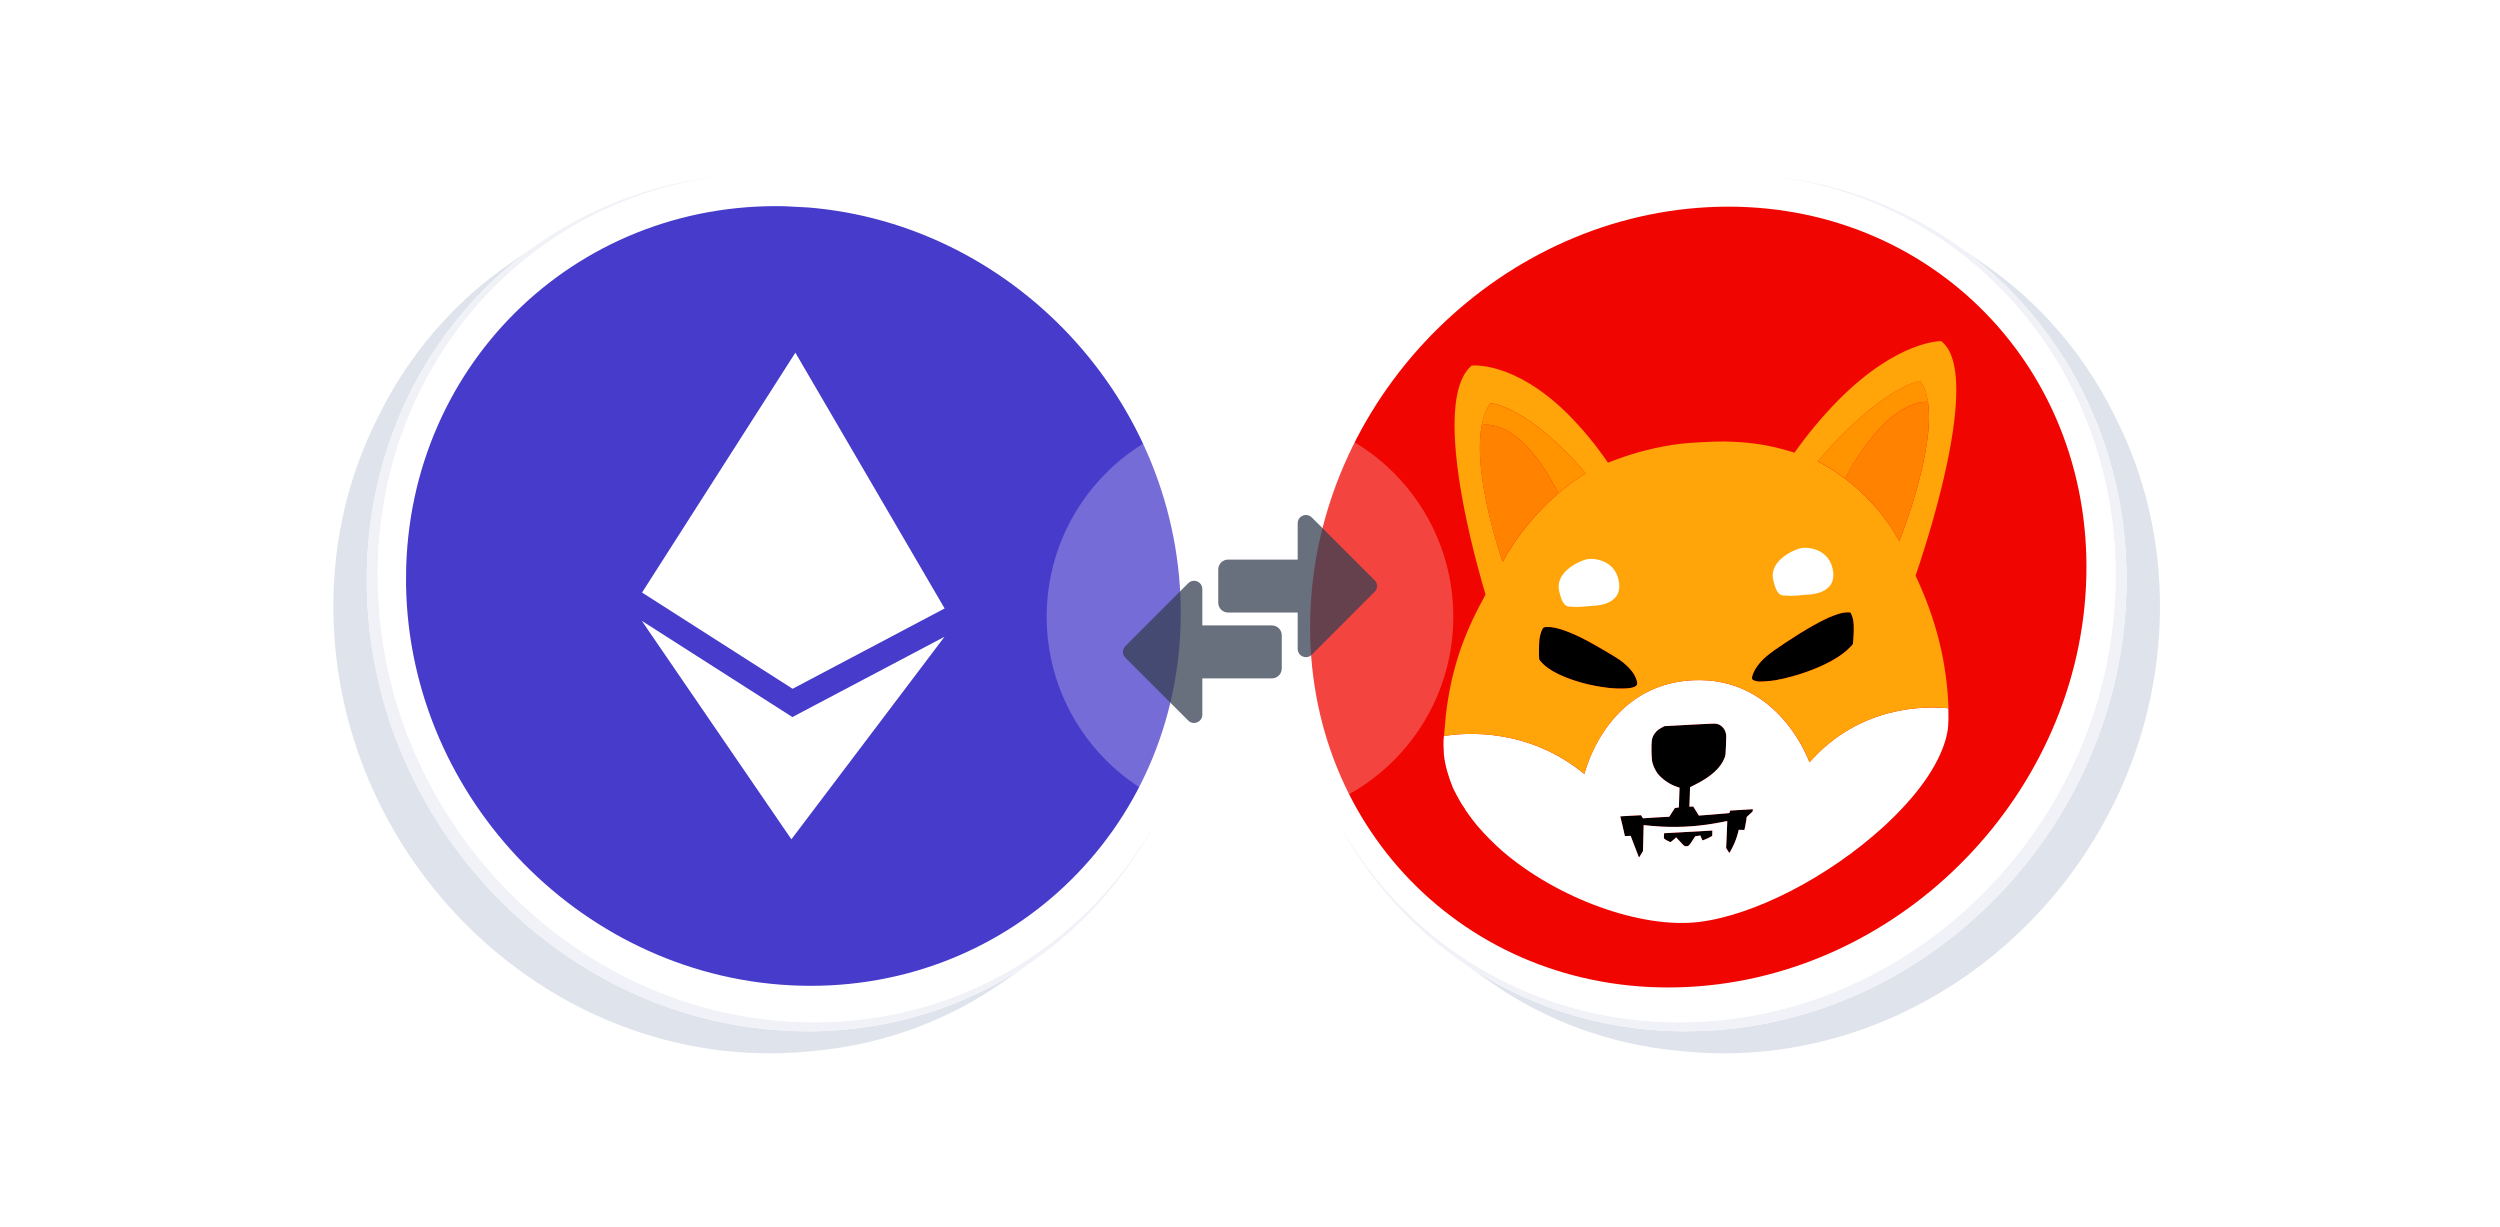 <svg width="375" height="184" viewBox="0 0 375 184" fill="none" xmlns="http://www.w3.org/2000/svg">
<g clip-path="url(#clip0_58_6098)">
<path d="M154.94 144.158L154.868 144.208C154.605 144.391 154.339 144.573 154.071 144.752L153.93 144.847C153.7 145 153.47 145.153 153.241 145.309L153.038 145.439C152.767 145.613 152.494 145.785 152.22 145.955L152.096 146.031C151.855 146.18 151.611 146.327 151.368 146.472L151.155 146.597C150.875 146.762 150.595 146.925 150.313 147.085L150.222 147.136C149.964 147.281 149.706 147.424 149.446 147.565L149.226 147.68C148.938 147.835 148.651 147.989 148.36 148.142L148.313 148.166C148.036 148.309 147.757 148.449 147.478 148.588L147.248 148.703C146.957 148.845 146.666 148.986 146.373 149.124L146.359 149.131C146.062 149.271 145.762 149.407 145.462 149.542L145.232 149.645C144.953 149.769 144.672 149.891 144.391 150.011L144.319 150.042C144.017 150.17 143.712 150.295 143.408 150.418L143.178 150.51C142.905 150.626 142.631 150.727 142.356 150.831L142.241 150.876C141.933 150.992 141.624 151.107 141.315 151.223L141.085 151.305C140.815 151.4 140.545 151.495 140.273 151.586L140.121 151.638C139.81 151.743 139.497 151.845 139.181 151.944L138.951 152.016C138.682 152.1 138.412 152.182 138.141 152.263L137.962 152.316C137.645 152.408 137.326 152.498 137.007 152.586L136.777 152.647C136.507 152.72 136.235 152.791 135.964 152.86L135.76 152.912C135.438 152.993 135.116 153.07 134.791 153.143L134.573 153.193C134.3 153.255 134.025 153.316 133.75 153.375L133.527 153.422C133.2 153.492 132.872 153.557 132.543 153.621L132.339 153.659C132.06 153.711 131.778 153.762 131.498 153.811L131.261 153.852C130.93 153.909 130.596 153.963 130.26 154.013L130.078 154.04C129.79 154.083 129.502 154.124 129.214 154.162L128.963 154.196C128.625 154.24 128.287 154.281 127.947 154.319L127.789 154.335C127.491 154.369 127.193 154.399 126.895 154.428L126.635 154.452C126.29 154.482 125.946 154.511 125.601 154.536L125.478 154.545C125.166 154.567 124.854 154.587 124.542 154.604L124.276 154.618C123.931 154.637 123.577 154.653 123.227 154.664H123.158C122.827 154.674 122.495 154.682 122.164 154.689H121.891C121.537 154.689 121.182 154.697 120.827 154.689C103.513 154.614 87.503 147.35 75.605 135.667C63.707 123.983 55.926 107.886 55.087 90.134C54.248 72.381 60.506 56.34 71.301 44.755C71.626 44.409 71.957 44.063 72.292 43.716C72.399 43.607 72.507 43.499 72.615 43.392C72.844 43.161 73.077 42.93 73.312 42.7C73.439 42.577 73.566 42.454 73.694 42.331C73.917 42.117 74.143 41.906 74.369 41.695L74.758 41.338C75.001 41.116 75.247 40.898 75.494 40.68C75.609 40.581 75.724 40.48 75.833 40.382C76.194 40.069 76.558 39.761 76.926 39.459L76.955 39.436C77.314 39.14 77.677 38.849 78.043 38.563C78.164 38.468 78.287 38.375 78.409 38.281C78.668 38.082 78.928 37.885 79.189 37.689C79.33 37.583 79.473 37.479 79.615 37.375C79.866 37.191 80.118 37.01 80.371 36.832C80.456 36.772 80.539 36.709 80.625 36.649L76.06 39.838C72.677 42.203 69.552 44.919 66.737 47.942C62.726 52.249 59.37 57.128 56.78 62.421L56.858 62.258L56.833 62.31L56.807 62.361L56.757 62.465C56.741 62.495 56.721 62.536 56.705 62.567L56.68 62.619L56.629 62.722L56.579 62.825L56.552 62.877L56.502 62.98L56.476 63.031L56.426 63.134L56.401 63.186C56.385 63.217 56.364 63.258 56.349 63.289C51.856 72.397 49.546 82.883 50.075 94.057C50.906 111.639 58.607 127.588 70.389 139.159C82.171 150.731 98.033 157.921 115.179 157.999C117.409 158.01 119.637 157.897 121.853 157.663L122.993 157.547C122.727 157.577 122.459 157.603 122.189 157.627C132.675 156.656 142.276 153.01 150.374 147.355L154.94 144.158Z" fill="#DFE3EB"/>
<path d="M174.604 120.794C174.461 121.082 174.318 121.371 174.171 121.652L174.098 121.79C173.97 122.036 173.841 122.28 173.71 122.524C173.671 122.599 173.631 122.673 173.595 122.747C173.442 123.03 173.289 123.311 173.135 123.591L173.101 123.651C172.954 123.913 172.803 124.172 172.652 124.432L172.522 124.653C172.369 124.911 172.214 125.17 172.062 125.426L172.028 125.482C171.86 125.756 171.691 126.026 171.519 126.29L171.384 126.502C171.235 126.732 171.085 126.963 170.934 127.194L170.85 127.321C170.674 127.586 170.496 127.848 170.317 128.109L170.181 128.304C170.03 128.521 169.878 128.738 169.721 128.953L169.606 129.116C169.423 129.372 169.235 129.627 169.048 129.88C169.004 129.938 168.961 129.995 168.918 130.052C168.761 130.262 168.603 130.47 168.444 130.677L168.304 130.857C168.11 131.107 167.915 131.354 167.718 131.601L167.604 131.738C167.436 131.946 167.267 132.152 167.097 132.358L166.939 132.547C166.737 132.789 166.533 133.03 166.326 133.268L166.251 133.355C166.065 133.569 165.876 133.781 165.688 133.992L165.52 134.179C165.308 134.41 165.093 134.651 164.877 134.883C154.183 146.357 138.996 153.416 121.848 153.342C104.699 153.268 88.84 146.07 77.058 134.501C65.276 122.932 57.563 106.988 56.733 89.404C55.902 71.82 62.099 55.933 72.792 44.46C73.056 44.176 73.325 43.895 73.596 43.617L73.72 43.489C73.979 43.225 74.24 42.963 74.502 42.703L74.652 42.555C74.918 42.296 75.186 42.039 75.457 41.783L75.571 41.676C75.845 41.42 76.121 41.165 76.399 40.914L76.442 40.874C76.727 40.618 77.013 40.366 77.302 40.118L77.447 39.992C77.726 39.752 78.008 39.514 78.291 39.28L78.451 39.147C78.741 38.911 79.032 38.676 79.326 38.443L79.429 38.362C79.72 38.132 80.013 37.906 80.307 37.686L80.39 37.624C80.691 37.393 80.995 37.169 81.301 36.953L81.465 36.838C81.765 36.623 82.067 36.411 82.371 36.202L82.536 36.086C82.849 35.873 83.164 35.662 83.481 35.454L83.56 35.403C83.872 35.2 84.185 35 84.5 34.803L84.615 34.73C84.934 34.532 85.254 34.337 85.577 34.146L85.757 34.039C86.076 33.851 86.397 33.666 86.719 33.484L86.887 33.387C87.224 33.199 87.56 33.013 87.9 32.831L87.945 32.808C88.279 32.63 88.617 32.455 88.958 32.283L89.102 32.209C89.437 32.041 89.773 31.875 90.111 31.713L90.303 31.622C90.641 31.462 90.981 31.304 91.323 31.149L91.483 31.078C91.838 30.919 92.195 30.765 92.555 30.617L92.568 30.611C92.929 30.459 93.293 30.31 93.657 30.164L93.828 30.096C94.178 29.958 94.53 29.823 94.882 29.691L95.084 29.617C95.44 29.486 95.797 29.358 96.157 29.233L96.304 29.182C96.665 29.058 97.029 28.937 97.393 28.82L97.462 28.798C97.834 28.679 98.208 28.564 98.584 28.451L98.775 28.394C99.136 28.285 99.502 28.179 99.872 28.078L100.078 28.022C100.451 27.922 100.827 27.825 101.205 27.73L101.328 27.7C101.7 27.609 102.074 27.522 102.449 27.437L102.564 27.412C102.946 27.326 103.331 27.245 103.713 27.168L103.921 27.127C104.3 27.051 104.679 26.981 105.06 26.913L105.264 26.878C105.652 26.808 106.045 26.747 106.44 26.692L106.531 26.679C106.919 26.621 107.307 26.566 107.696 26.515L107.845 26.495C108.238 26.445 108.631 26.399 109.026 26.357L109.141 26.343L108.003 26.462C98.062 27.493 88.549 31.064 80.371 36.834C80.117 37.013 79.865 37.194 79.615 37.378C79.473 37.482 79.33 37.586 79.189 37.692C78.927 37.886 78.667 38.084 78.409 38.284C78.287 38.377 78.164 38.471 78.043 38.565C77.678 38.852 77.315 39.142 76.955 39.438L76.926 39.461C76.558 39.765 76.194 40.073 75.833 40.384C75.719 40.483 75.604 40.583 75.494 40.682C75.247 40.9 75.001 41.118 74.758 41.34L74.37 41.698C74.14 41.908 73.914 42.12 73.694 42.334C73.567 42.456 73.439 42.579 73.312 42.702C73.078 42.933 72.845 43.164 72.615 43.395C72.507 43.502 72.399 43.609 72.292 43.719C71.957 44.065 71.626 44.404 71.301 44.758C60.506 56.34 54.252 72.381 55.087 90.134C55.923 107.886 63.706 123.988 75.598 135.67C87.49 147.353 103.507 154.617 120.82 154.69C121.176 154.69 121.531 154.69 121.885 154.69H122.157C122.489 154.684 122.821 154.676 123.151 154.666H123.22C123.57 154.654 123.92 154.638 124.269 154.619L124.536 154.606C124.848 154.588 125.16 154.568 125.471 154.547L125.594 154.537C125.939 154.512 126.283 154.483 126.628 154.453L126.888 154.429C127.187 154.4 127.484 154.37 127.782 154.337L127.94 154.321C128.285 154.282 128.618 154.241 128.956 154.197L129.207 154.164C129.495 154.124 129.783 154.084 130.071 154.041L130.254 154.015C130.589 153.964 130.923 153.91 131.254 153.853L131.491 153.813C131.772 153.763 132.053 153.712 132.332 153.66L132.536 153.622C132.866 153.559 133.193 153.493 133.521 153.424L133.743 153.376C134.019 153.318 134.293 153.257 134.566 153.194L134.785 153.144C135.109 153.068 135.432 152.991 135.753 152.914L135.957 152.862C136.228 152.792 136.5 152.721 136.77 152.648L137 152.587C137.32 152.499 137.638 152.409 137.955 152.317L138.134 152.264C138.405 152.187 138.676 152.104 138.944 152.017L139.174 151.945C139.489 151.846 139.802 151.744 140.114 151.639L140.266 151.587C140.538 151.496 140.808 151.402 141.078 151.306L141.308 151.224C141.617 151.108 141.926 150.999 142.234 150.878L142.349 150.833C142.624 150.729 142.899 150.621 143.171 150.512L143.401 150.419C143.705 150.296 144.01 150.171 144.312 150.043L144.384 150.012C144.666 149.892 144.947 149.77 145.226 149.646L145.455 149.543C145.755 149.408 146.055 149.272 146.352 149.133L146.367 149.126C146.66 148.987 146.95 148.846 147.241 148.704L147.471 148.589C147.751 148.45 148.03 148.31 148.306 148.168L148.353 148.143C148.643 147.993 148.928 147.84 149.219 147.682L149.439 147.566C149.699 147.425 149.958 147.282 150.215 147.137L150.306 147.086C150.588 146.926 150.869 146.763 151.148 146.598L151.361 146.473C151.604 146.328 151.848 146.181 152.089 146.032L152.213 145.956C152.488 145.786 152.761 145.614 153.032 145.44L153.234 145.31C153.464 145.159 153.693 145.006 153.923 144.848L154.065 144.754C154.332 144.575 154.598 144.392 154.861 144.209C158.271 141.833 161.42 139.101 164.256 136.058C168.224 131.796 171.55 126.975 174.129 121.746C174.301 121.402 174.471 121.059 174.638 120.716C174.633 120.74 174.618 120.766 174.604 120.794Z" fill="#F0F2F7"/>
<path d="M180.925 89.941C180.095 72.357 172.392 56.41 160.61 44.838C148.828 33.267 132.967 26.075 115.82 26C113.55 25.988 111.282 26.104 109.026 26.346C108.631 26.389 108.238 26.435 107.845 26.485L107.696 26.504C107.306 26.56 106.92 26.616 106.537 26.673L106.446 26.687C106.051 26.747 105.658 26.813 105.266 26.881L105.063 26.915C104.681 26.983 104.302 27.054 103.924 27.129L103.716 27.17C103.331 27.248 102.946 27.328 102.567 27.414L102.452 27.439C102.077 27.523 101.703 27.611 101.33 27.703L101.207 27.733C100.829 27.826 100.453 27.924 100.08 28.024L99.872 28.078C99.504 28.178 99.138 28.282 98.775 28.388L98.584 28.446C98.208 28.556 97.835 28.672 97.462 28.792L97.393 28.814C97.029 28.932 96.666 29.052 96.304 29.176L96.157 29.227C95.798 29.352 95.44 29.48 95.084 29.611L94.882 29.685C94.53 29.817 94.178 29.952 93.828 30.09L93.657 30.159C93.293 30.304 92.929 30.453 92.568 30.605L92.555 30.611C92.196 30.765 91.839 30.919 91.483 31.073L91.323 31.144C90.982 31.298 90.642 31.456 90.303 31.617L90.111 31.709C89.773 31.871 89.437 32.036 89.102 32.205L88.958 32.279C88.618 32.451 88.28 32.626 87.945 32.804L87.9 32.827C87.556 33.008 87.224 33.194 86.887 33.382L86.72 33.476C86.397 33.658 86.076 33.843 85.758 34.031L85.578 34.138C85.255 34.33 84.935 34.524 84.616 34.722L84.501 34.795C84.186 34.992 83.873 35.192 83.561 35.395L83.482 35.446C83.165 35.654 82.85 35.864 82.537 36.078L82.372 36.194C82.066 36.403 81.764 36.615 81.466 36.83L81.302 36.945C80.996 37.165 80.692 37.389 80.391 37.616L80.308 37.678C80.014 37.901 79.721 38.127 79.43 38.354L79.327 38.435C79.033 38.666 78.741 38.901 78.452 39.139L78.293 39.272C78.008 39.503 77.727 39.74 77.448 39.984L77.303 40.11C77.015 40.359 76.729 40.611 76.444 40.866L76.4 40.906C76.122 41.157 75.846 41.412 75.573 41.668L75.458 41.775C75.188 42.03 74.92 42.287 74.653 42.547L74.503 42.695C74.241 42.955 73.98 43.217 73.721 43.481L73.597 43.609C73.328 43.887 73.059 44.168 72.793 44.452C62.106 55.925 55.901 71.812 56.734 89.396C57.567 106.98 65.267 122.927 77.049 134.499C88.831 146.071 104.691 153.264 121.839 153.34C138.986 153.415 154.174 146.354 164.868 134.881C165.084 134.65 165.298 134.413 165.511 134.177L165.679 133.99C165.867 133.779 166.056 133.566 166.242 133.353L166.317 133.266C166.523 133.027 166.728 132.786 166.93 132.545L167.088 132.356C167.258 132.15 167.427 131.944 167.594 131.736L167.709 131.598C167.906 131.353 168.102 131.105 168.295 130.855L168.434 130.675C168.594 130.467 168.752 130.26 168.909 130.05C168.952 129.992 168.995 129.934 169.039 129.878C169.226 129.625 169.413 129.37 169.597 129.114L169.712 128.951C169.865 128.736 170.018 128.519 170.172 128.302L170.307 128.107C170.487 127.846 170.664 127.583 170.841 127.319L170.925 127.192C171.076 126.961 171.226 126.73 171.375 126.499L171.509 126.288C171.682 126.018 171.854 125.748 172.019 125.48L172.053 125.424C172.209 125.167 172.364 124.909 172.513 124.65L172.642 124.43C172.794 124.17 172.945 123.911 173.092 123.649L173.126 123.589C173.283 123.309 173.437 123.028 173.586 122.745C173.626 122.671 173.666 122.597 173.701 122.522C173.832 122.279 173.961 122.034 174.089 121.788L174.162 121.649C174.309 121.366 174.452 121.079 174.595 120.792C179.129 111.669 181.46 101.151 180.925 89.941ZM121.538 148.043C89.861 148.043 62.985 121.745 61.511 89.304C60.036 56.862 84.523 30.566 116.2 30.566C147.877 30.566 174.755 56.864 176.229 89.304C177.703 121.744 153.218 148.043 121.538 148.043Z" fill="white"/>
<path d="M121.537 148.043C89.861 148.043 62.985 121.745 61.511 89.304C60.038 56.864 84.52 30.566 116.2 30.566C147.88 30.566 174.754 56.862 176.229 89.304C177.703 121.745 153.214 148.043 121.537 148.043Z" fill="white"/>
<g clip-path="url(#clip1_58_6098)">
<path d="M118.531 147.793C150.621 149.481 176.848 124.704 177.112 92.453C177.375 60.202 151.575 32.689 119.485 31.001C87.395 29.313 61.168 54.089 60.904 86.34C60.641 118.592 86.441 146.105 118.531 147.793Z" fill="#473BCB"/>
<path d="M141.693 91.267L119.305 52.899L96.306 88.88L118.893 103.316L141.693 91.267Z" fill="white"/>
<path d="M118.708 125.894L141.674 95.515L118.858 107.559L96.271 93.127L118.708 125.894Z" fill="white"/>
</g>
</g>
<g clip-path="url(#clip2_58_6098)">
<path d="M219.06 144.158L219.132 144.208C219.395 144.391 219.661 144.573 219.929 144.752L220.07 144.847C220.3 145 220.53 145.153 220.759 145.309L220.962 145.439C221.233 145.613 221.506 145.785 221.78 145.955L221.904 146.031C222.145 146.18 222.389 146.327 222.632 146.472L222.845 146.597C223.125 146.762 223.405 146.925 223.687 147.085L223.778 147.136C224.036 147.281 224.294 147.424 224.554 147.565L224.774 147.68C225.062 147.835 225.349 147.989 225.64 148.142L225.687 148.166C225.964 148.309 226.243 148.449 226.522 148.588L226.752 148.703C227.043 148.845 227.334 148.986 227.627 149.124L227.641 149.131C227.938 149.271 228.238 149.407 228.538 149.542L228.768 149.645C229.047 149.769 229.328 149.891 229.609 150.011L229.681 150.042C229.983 150.17 230.288 150.295 230.592 150.418L230.822 150.51C231.095 150.626 231.369 150.727 231.644 150.831L231.759 150.876C232.067 150.992 232.376 151.107 232.685 151.223L232.915 151.305C233.185 151.4 233.455 151.495 233.727 151.586L233.879 151.638C234.19 151.743 234.503 151.845 234.819 151.944L235.049 152.016C235.318 152.1 235.588 152.182 235.859 152.263L236.038 152.316C236.355 152.408 236.674 152.498 236.993 152.586L237.223 152.647C237.493 152.72 237.765 152.791 238.036 152.86L238.24 152.912C238.562 152.993 238.885 153.07 239.209 153.143L239.427 153.193C239.7 153.255 239.975 153.316 240.25 153.375L240.473 153.422C240.8 153.492 241.128 153.557 241.457 153.621L241.661 153.659C241.94 153.711 242.222 153.762 242.502 153.811L242.739 153.852C243.07 153.909 243.404 153.963 243.74 154.013L243.922 154.04C244.21 154.083 244.498 154.124 244.786 154.162L245.037 154.196C245.375 154.24 245.713 154.281 246.053 154.319L246.211 154.335C246.509 154.369 246.807 154.399 247.105 154.428L247.365 154.452C247.71 154.482 248.054 154.511 248.399 154.536L248.522 154.545C248.834 154.567 249.146 154.587 249.458 154.604L249.724 154.618C250.069 154.637 250.423 154.653 250.773 154.664H250.842C251.173 154.674 251.505 154.682 251.836 154.689H252.109C252.463 154.689 252.818 154.697 253.173 154.689C270.487 154.614 286.497 147.35 298.395 135.667C310.293 123.983 318.074 107.886 318.913 90.134C319.752 72.381 313.494 56.34 302.699 44.755C302.374 44.409 302.043 44.063 301.708 43.716C301.601 43.607 301.493 43.499 301.385 43.392C301.155 43.161 300.923 42.93 300.688 42.7C300.561 42.577 300.434 42.454 300.306 42.331C300.083 42.117 299.857 41.906 299.631 41.695L299.242 41.338C298.999 41.116 298.753 40.898 298.506 40.68C298.391 40.581 298.276 40.48 298.167 40.382C297.806 40.069 297.441 39.761 297.074 39.459L297.045 39.436C296.686 39.14 296.323 38.849 295.957 38.563C295.836 38.468 295.713 38.375 295.591 38.281C295.332 38.082 295.072 37.885 294.811 37.689C294.67 37.583 294.527 37.479 294.385 37.375C294.134 37.191 293.882 37.01 293.629 36.832C293.544 36.772 293.461 36.709 293.375 36.649L297.94 39.838C301.323 42.203 304.448 44.919 307.263 47.942C311.274 52.249 314.63 57.128 317.22 62.421L317.142 62.258L317.167 62.31L317.193 62.361L317.243 62.465C317.259 62.495 317.279 62.536 317.295 62.567L317.32 62.619L317.371 62.722L317.421 62.825L317.448 62.877L317.498 62.98L317.524 63.031L317.574 63.134L317.599 63.186C317.615 63.217 317.636 63.258 317.651 63.289C322.144 72.397 324.454 82.883 323.925 94.057C323.095 111.639 315.393 127.588 303.611 139.159C291.829 150.731 275.967 157.921 258.821 157.999C256.591 158.01 254.363 157.897 252.147 157.663L251.007 157.547C251.273 157.577 251.541 157.603 251.811 157.627C241.325 156.656 231.724 153.01 223.626 147.355L219.06 144.158Z" fill="#DFE3EB"/>
<path d="M199.396 120.794C199.539 121.082 199.682 121.371 199.829 121.652L199.902 121.79C200.03 122.036 200.159 122.28 200.29 122.524C200.329 122.599 200.369 122.673 200.405 122.747C200.558 123.03 200.711 123.311 200.865 123.591L200.899 123.651C201.046 123.913 201.197 124.172 201.348 124.432L201.478 124.653C201.631 124.911 201.786 125.17 201.938 125.426L201.972 125.482C202.14 125.756 202.309 126.026 202.481 126.29L202.616 126.502C202.765 126.732 202.915 126.963 203.066 127.194L203.15 127.321C203.326 127.586 203.504 127.848 203.683 128.109L203.819 128.304C203.97 128.521 204.122 128.738 204.279 128.953L204.394 129.116C204.577 129.372 204.765 129.627 204.952 129.88C204.996 129.938 205.039 129.995 205.082 130.052C205.239 130.262 205.397 130.47 205.556 130.677L205.696 130.857C205.89 131.107 206.085 131.354 206.282 131.601L206.396 131.738C206.564 131.946 206.733 132.152 206.903 132.358L207.061 132.547C207.263 132.789 207.467 133.03 207.674 133.268L207.749 133.355C207.935 133.569 208.124 133.781 208.312 133.992L208.48 134.179C208.692 134.41 208.907 134.651 209.123 134.883C219.817 146.357 235.004 153.416 252.152 153.342C269.301 153.268 285.16 146.07 296.942 134.501C308.724 122.932 316.436 106.988 317.267 89.404C318.098 71.82 311.901 55.933 301.208 44.46C300.944 44.176 300.675 43.895 300.404 43.617L300.28 43.489C300.021 43.225 299.76 42.963 299.498 42.703L299.348 42.555C299.082 42.296 298.814 42.039 298.543 41.783L298.429 41.676C298.155 41.42 297.879 41.165 297.601 40.914L297.558 40.874C297.273 40.618 296.987 40.366 296.698 40.118L296.553 39.992C296.274 39.752 295.992 39.514 295.709 39.28L295.549 39.147C295.259 38.911 294.968 38.676 294.674 38.443L294.571 38.362C294.28 38.132 293.987 37.906 293.693 37.686L293.61 37.624C293.309 37.393 293.005 37.169 292.699 36.953L292.535 36.838C292.235 36.623 291.933 36.411 291.629 36.202L291.464 36.086C291.151 35.873 290.836 35.662 290.519 35.454L290.44 35.403C290.128 35.2 289.815 35 289.5 34.803L289.385 34.73C289.066 34.532 288.746 34.337 288.423 34.146L288.243 34.039C287.924 33.851 287.603 33.666 287.281 33.484L287.113 33.387C286.776 33.199 286.44 33.013 286.1 32.831L286.055 32.808C285.721 32.63 285.383 32.455 285.042 32.283L284.898 32.209C284.563 32.041 284.227 31.875 283.889 31.713L283.697 31.622C283.359 31.462 283.019 31.304 282.678 31.149L282.517 31.078C282.162 30.919 281.805 30.765 281.445 30.617L281.432 30.611C281.071 30.459 280.707 30.31 280.343 30.164L280.172 30.096C279.822 29.958 279.47 29.823 279.118 29.691L278.916 29.617C278.56 29.486 278.202 29.358 277.843 29.233L277.696 29.182C277.334 29.058 276.971 28.937 276.607 28.82L276.538 28.798C276.166 28.679 275.792 28.564 275.416 28.451L275.225 28.394C274.864 28.285 274.498 28.179 274.128 28.078L273.922 28.022C273.549 27.922 273.173 27.825 272.795 27.73L272.672 27.7C272.3 27.609 271.926 27.522 271.551 27.437L271.436 27.412C271.054 27.326 270.669 27.245 270.287 27.168L270.079 27.127C269.7 27.051 269.321 26.981 268.94 26.913L268.736 26.878C268.348 26.808 267.955 26.747 267.56 26.692L267.469 26.679C267.081 26.621 266.693 26.566 266.304 26.515L266.155 26.495C265.762 26.445 265.369 26.399 264.974 26.357L264.859 26.343L265.997 26.462C275.938 27.493 285.451 31.064 293.629 36.834C293.883 37.013 294.135 37.194 294.385 37.378C294.527 37.482 294.67 37.586 294.811 37.692C295.073 37.886 295.333 38.084 295.591 38.284C295.713 38.377 295.836 38.471 295.957 38.565C296.322 38.852 296.685 39.142 297.045 39.438L297.074 39.461C297.441 39.765 297.806 40.073 298.167 40.384C298.281 40.483 298.396 40.583 298.506 40.682C298.753 40.9 298.999 41.118 299.242 41.34L299.631 41.698C299.86 41.908 300.086 42.12 300.306 42.334C300.433 42.456 300.561 42.579 300.688 42.702C300.922 42.933 301.155 43.164 301.385 43.395C301.493 43.502 301.601 43.609 301.708 43.719C302.043 44.065 302.374 44.404 302.699 44.758C313.494 56.34 319.748 72.381 318.913 90.134C318.077 107.886 310.294 123.988 298.402 135.67C286.51 147.353 270.493 154.617 253.18 154.69C252.824 154.69 252.469 154.69 252.115 154.69H251.843C251.511 154.684 251.179 154.676 250.849 154.666H250.78C250.43 154.654 250.08 154.638 249.731 154.619L249.464 154.606C249.152 154.588 248.84 154.568 248.529 154.547L248.406 154.537C248.061 154.512 247.717 154.483 247.372 154.453L247.112 154.429C246.813 154.4 246.516 154.37 246.218 154.337L246.06 154.321C245.715 154.282 245.382 154.241 245.044 154.197L244.793 154.164C244.505 154.124 244.217 154.084 243.929 154.041L243.746 154.015C243.411 153.964 243.077 153.91 242.746 153.853L242.509 153.813C242.228 153.763 241.947 153.712 241.668 153.66L241.464 153.622C241.134 153.559 240.807 153.493 240.479 153.424L240.257 153.376C239.981 153.318 239.707 153.257 239.434 153.194L239.215 153.144C238.891 153.068 238.568 152.991 238.247 152.914L238.043 152.862C237.772 152.792 237.5 152.721 237.23 152.648L237 152.587C236.68 152.499 236.362 152.409 236.045 152.317L235.866 152.264C235.595 152.187 235.324 152.104 235.056 152.017L234.826 151.945C234.511 151.846 234.198 151.744 233.886 151.639L233.734 151.587C233.462 151.496 233.192 151.402 232.922 151.306L232.692 151.224C232.383 151.108 232.074 150.999 231.766 150.878L231.651 150.833C231.376 150.729 231.101 150.621 230.829 150.512L230.599 150.419C230.295 150.296 229.99 150.171 229.688 150.043L229.616 150.012C229.334 149.892 229.053 149.77 228.774 149.646L228.545 149.543C228.245 149.408 227.945 149.272 227.648 149.133L227.633 149.126C227.34 148.987 227.05 148.846 226.759 148.704L226.529 148.589C226.249 148.45 225.97 148.31 225.694 148.168L225.647 148.143C225.357 147.993 225.072 147.84 224.781 147.682L224.561 147.566C224.301 147.425 224.042 147.282 223.785 147.137L223.694 147.086C223.412 146.926 223.131 146.763 222.852 146.598L222.639 146.473C222.396 146.328 222.152 146.181 221.911 146.032L221.787 145.956C221.512 145.786 221.239 145.614 220.968 145.44L220.766 145.31C220.536 145.159 220.307 145.006 220.077 144.848L219.935 144.754C219.668 144.575 219.402 144.392 219.139 144.209C215.729 141.833 212.58 139.101 209.744 136.058C205.776 131.796 202.45 126.975 199.871 121.746C199.699 121.402 199.529 121.059 199.362 120.716C199.367 120.74 199.382 120.766 199.396 120.794Z" fill="#F0F2F7"/>
<path d="M193.075 89.941C193.905 72.357 201.608 56.41 213.39 44.838C225.172 33.267 241.033 26.075 258.181 26C260.45 25.988 262.718 26.104 264.974 26.346C265.369 26.389 265.762 26.435 266.155 26.485L266.304 26.504C266.694 26.56 267.08 26.616 267.463 26.673L267.554 26.687C267.949 26.747 268.342 26.813 268.734 26.881L268.937 26.915C269.319 26.983 269.698 27.054 270.076 27.129L270.284 27.17C270.669 27.248 271.054 27.328 271.433 27.414L271.548 27.439C271.923 27.523 272.297 27.611 272.67 27.703L272.793 27.733C273.171 27.826 273.547 27.924 273.92 28.024L274.128 28.078C274.496 28.178 274.862 28.282 275.225 28.388L275.416 28.446C275.792 28.556 276.165 28.672 276.538 28.792L276.607 28.814C276.971 28.932 277.334 29.052 277.696 29.176L277.843 29.227C278.202 29.352 278.56 29.48 278.916 29.611L279.118 29.685C279.47 29.817 279.822 29.952 280.172 30.09L280.342 30.159C280.707 30.304 281.071 30.453 281.432 30.605L281.445 30.611C281.804 30.765 282.161 30.919 282.517 31.073L282.678 31.144C283.018 31.298 283.358 31.456 283.697 31.617L283.889 31.709C284.227 31.871 284.563 32.036 284.898 32.205L285.042 32.279C285.383 32.451 285.72 32.626 286.055 32.804L286.1 32.827C286.444 33.008 286.776 33.194 287.113 33.382L287.28 33.476C287.603 33.658 287.924 33.843 288.242 34.031L288.422 34.138C288.744 34.33 289.065 34.524 289.384 34.722L289.499 34.795C289.814 34.992 290.127 35.192 290.439 35.395L290.518 35.446C290.835 35.654 291.15 35.864 291.463 36.078L291.628 36.194C291.934 36.403 292.236 36.615 292.534 36.83L292.698 36.945C293.004 37.165 293.308 37.389 293.609 37.616L293.692 37.678C293.986 37.901 294.279 38.127 294.57 38.354L294.673 38.435C294.967 38.666 295.259 38.901 295.548 39.139L295.707 39.272C295.992 39.503 296.273 39.74 296.552 39.984L296.697 40.11C296.985 40.359 297.271 40.611 297.556 40.866L297.6 40.906C297.878 41.157 298.154 41.412 298.427 41.668L298.542 41.775C298.812 42.03 299.08 42.287 299.347 42.547L299.497 42.695C299.759 42.955 300.02 43.217 300.279 43.481L300.403 43.609C300.672 43.887 300.941 44.168 301.207 44.452C311.894 55.925 318.099 71.812 317.266 89.396C316.433 106.98 308.733 122.927 296.951 134.499C285.169 146.071 269.309 153.264 252.161 153.34C235.014 153.415 219.826 146.354 209.132 134.881C208.916 134.65 208.702 134.413 208.489 134.177L208.321 133.99C208.133 133.779 207.944 133.566 207.758 133.353L207.683 133.266C207.477 133.027 207.272 132.786 207.07 132.545L206.912 132.356C206.742 132.15 206.573 131.944 206.406 131.736L206.291 131.598C206.094 131.353 205.898 131.105 205.705 130.855L205.566 130.675C205.406 130.467 205.248 130.26 205.091 130.05C205.049 129.992 205.005 129.934 204.961 129.878C204.774 129.625 204.587 129.37 204.403 129.114L204.288 128.951C204.135 128.736 203.982 128.519 203.828 128.302L203.693 128.107C203.513 127.846 203.336 127.583 203.159 127.319L203.075 127.192C202.924 126.961 202.774 126.73 202.625 126.499L202.491 126.288C202.318 126.018 202.146 125.748 201.982 125.48L201.947 125.424C201.791 125.167 201.636 124.909 201.487 124.65L201.358 124.43C201.206 124.17 201.055 123.911 200.908 123.649L200.874 123.589C200.717 123.309 200.563 123.028 200.414 122.745C200.374 122.671 200.334 122.597 200.299 122.522C200.168 122.279 200.039 122.034 199.911 121.788L199.838 121.649C199.691 121.366 199.548 121.079 199.405 120.792C194.871 111.669 192.54 101.151 193.075 89.941ZM252.462 148.043C284.139 148.043 311.015 121.745 312.489 89.304C313.964 56.862 289.477 30.566 257.8 30.566C226.123 30.566 199.245 56.864 197.771 89.304C196.297 121.744 220.782 148.043 252.462 148.043Z" fill="white"/>
<path d="M252.463 148.043C284.139 148.043 311.015 121.745 312.489 89.304C313.962 56.864 289.48 30.566 257.8 30.566C226.12 30.566 199.246 56.862 197.771 89.304C196.297 121.745 220.786 148.043 252.463 148.043Z" fill="white"/>
<path d="M312.949 86.533C312.142 118.831 285.428 146.369 253.281 148.04C221.134 149.711 195.729 124.883 196.536 92.585C197.343 60.286 224.057 32.749 256.204 31.078C288.351 29.407 313.756 54.235 312.949 86.533Z" fill="#F00500"/>
<path d="M235.192 62.106C237.406 64.339 239.424 66.78 241.206 69.401L241.796 69.173C245.199 67.857 248.713 66.972 252.243 66.549C253.307 66.409 257.266 66.204 258.557 66.221C262.455 66.285 265.433 66.735 268.804 67.783C268.939 67.833 269.06 67.868 269.181 67.904C271.167 65.101 273.367 62.456 275.779 60.011C264.635 54.614 251.442 54.582 239.5 59.914C238.223 60.472 236.97 61.114 235.744 61.796L235.192 62.106Z" fill="#F00500"/>
<path d="M212.796 116.605C214.384 121.571 216.838 126.126 220.069 130.035C221.824 132.138 223.774 134.047 225.878 135.766C230.807 139.7 236.61 142.393 242.843 143.644C249.739 145.015 256.977 144.639 263.96 142.546C270.285 140.643 276.224 137.339 281.363 132.881C283.559 130.939 285.609 128.822 287.474 126.531C297.359 114.305 300.673 98.046 296.151 83.784C295.293 81.143 294.202 78.612 292.875 76.22C292.264 75.127 291.507 73.901 291.139 73.4C289.687 79.283 287.954 84.477 287.309 86.353C287.348 86.449 287.399 86.559 287.451 86.655C290.455 93.135 292.009 99.453 292.247 106.246C292.245 106.33 292.256 106.428 292.254 106.513C292.312 108.549 292.233 109.523 291.875 110.821C290.754 114.887 287.501 119.471 282.467 124.064C274.221 131.579 263.154 137.273 254.853 138.295C246.198 139.35 233.58 134.789 225.28 127.599C223.977 126.443 222.758 125.213 221.622 123.894C220.804 122.924 219.596 121.243 219.691 121.239C219.719 121.237 219.692 121.21 219.638 121.185C219.598 121.159 219.558 121.119 219.586 121.089C219.6 121.075 219.574 121.034 219.534 121.022C219.493 121.01 219.467 120.983 219.481 120.954C219.495 120.925 219.482 120.898 219.428 120.887C219.388 120.875 219.375 120.833 219.39 120.804C219.404 120.775 219.391 120.748 219.364 120.749C219.337 120.751 219.31 120.71 219.311 120.682C219.312 120.654 219.286 120.613 219.258 120.614C219.231 120.616 219.205 120.589 219.205 120.561C219.167 120.45 219.102 120.341 219.037 120.246C218.841 119.933 218.062 118.469 217.959 118.221C217.229 116.445 216.78 114.851 216.589 113.244C216.5 112.475 216.467 111.057 216.53 110.716C216.545 110.659 216.547 110.561 216.565 110.405C216.599 110.122 216.623 109.699 216.661 109.275C216.704 108.64 216.781 107.75 216.833 107.312C217.577 100.889 219.286 95.584 222.418 89.895C222.546 89.677 222.66 89.46 222.732 89.288C222.76 89.244 222.775 89.201 222.789 89.172C222.4 87.885 220.809 82.498 219.591 76.304L219.563 76.333L219.352 76.625C218.986 77.137 218.011 78.65 217.571 79.376C215.572 82.714 213.988 86.269 212.836 89.957C210.155 98.828 210.126 108.138 212.796 116.605Z" fill="#F00500"/>
<path d="M230.877 98.862C230.912 99.085 231.534 99.728 232.162 100.187C234.004 101.512 237.331 102.66 240.731 103.117C242.667 103.381 244.611 103.337 245.204 103.011C245.59 102.794 245.648 102.636 245.525 102.136C245.265 101.095 244.369 99.989 242.954 98.979C242.233 98.469 239.3 96.751 237.932 96.034C235.678 94.858 233.847 94.18 232.6 94.062C232.207 94.026 231.731 94.037 231.58 94.115C231.332 94.226 231.041 94.987 230.91 95.893C230.844 96.375 230.818 98.485 230.877 98.862Z" fill="black"/>
<path d="M262.816 101.856C262.893 102.021 263.297 102.183 263.758 102.229C264.219 102.275 265.635 102.159 266.44 102.019C269.334 101.475 272.419 100.401 274.678 99.158C275.946 98.46 276.859 97.779 277.543 97.055L277.935 96.627L277.989 96.09C278.08 95.157 278.103 93.693 278.007 93.178C277.95 92.745 277.811 92.33 277.616 91.961C277.511 91.826 277.511 91.826 277.021 91.851C276.423 91.882 275.917 92.007 275.094 92.317C273.407 92.939 270.884 94.364 267.803 96.408C265.261 98.087 264.303 98.896 263.556 99.975C263.05 100.649 262.701 101.581 262.816 101.856Z" fill="black"/>
<path d="M243.06 122.456C243.059 122.499 243.205 123.166 243.389 123.958C243.573 124.75 243.72 125.389 243.72 125.417C243.869 125.423 244.005 125.43 244.155 125.409L244.59 125.386L245.152 126.819C245.459 127.605 245.739 128.335 245.777 128.446L245.854 128.639L246.449 127.652L246.547 123.752L246.655 123.774C246.885 123.818 248.526 123.958 249.245 123.991C252.217 124.146 255.212 123.92 258.189 123.329C258.667 123.234 259.077 123.156 259.09 123.17C259.103 123.183 259.067 124.085 259.012 125.199L258.921 127.2L259.144 127.554C259.261 127.745 259.379 127.908 259.379 127.922C259.419 127.962 259.56 127.729 259.889 127.065C260.247 126.372 260.509 125.641 260.705 124.886L260.81 124.472L261.231 124.479L261.652 124.499L261.774 123.972C261.836 123.688 261.914 123.248 261.948 123.007L262 122.555L262.362 122.212C262.57 122.019 262.779 121.825 262.82 121.795C262.89 121.735 262.92 121.635 262.922 121.55L262.926 121.381L259.524 121.586L259.406 121.958L258.82 122.017C258.493 122.048 257.458 122.13 256.532 122.206L254.83 122.337L254.413 121.655L253.981 120.975L253.41 121.004L253.51 118.074L254.267 117.698C256.703 116.474 258.149 115.148 258.718 113.599C258.834 113.284 258.837 113.171 258.9 111.762C258.948 110.367 258.951 110.241 258.864 109.936C258.691 109.242 258.174 108.72 257.498 108.573C257.269 108.514 256.656 108.546 253.445 108.713L249.662 108.924L249.235 109.157C248.726 109.436 248.49 109.631 248.194 110.04C247.856 110.508 247.752 110.865 247.731 111.724C247.7 112.949 247.755 114 247.867 114.416C248.03 114.985 248.288 115.519 248.616 115.995C249.274 116.86 250.489 117.697 251.609 118.047L251.932 118.156L251.831 121.115L251.231 121.202L250.807 121.857L250.396 122.511L248.573 122.606C247.566 122.658 246.681 122.718 246.6 122.736C246.463 122.772 246.436 122.759 246.306 122.527L246.149 122.282L244.584 122.363C243.415 122.368 243.061 122.414 243.06 122.456Z" fill="black"/>
<path d="M250.143 126.124C250.398 126.265 250.573 126.326 250.614 126.296C250.655 126.28 250.85 126.101 251.058 125.936L251.433 125.607L251.804 126.009C252.61 126.895 252.637 126.936 252.881 126.938C253.261 126.96 253.344 126.885 253.825 126.143C254.079 125.764 254.277 125.445 254.277 125.445C254.277 125.445 254.455 125.407 254.659 125.383L255.041 125.321L255.376 126.063L255.691 125.948C255.938 125.851 256.186 125.739 256.42 125.615L256.833 125.382L256.853 124.58L249.614 124.984L249.591 125.365C249.566 125.816 249.553 125.803 250.143 126.124Z" fill="black"/>
<path d="M216.557 110.715C216.572 110.658 216.575 110.559 216.592 110.404C219.867 109.868 229.193 109.158 237.661 116.1C237.661 116.1 240.781 102.72 253.843 102.041C266.905 101.362 271.418 114.345 271.418 114.345C278.942 105.813 288.723 105.895 292.247 106.246C292.245 106.33 292.256 106.428 292.254 106.513C292.312 108.549 292.233 109.523 291.875 110.821C290.754 114.887 287.501 119.471 282.467 124.064C274.221 131.579 263.154 137.273 254.853 138.295C246.198 139.35 233.58 134.789 225.28 127.599C223.977 126.443 222.758 125.213 221.622 123.894C220.804 122.924 219.596 121.243 219.691 121.239C219.719 121.237 219.692 121.21 219.638 121.185C219.598 121.159 219.558 121.119 219.586 121.089C219.6 121.075 219.574 121.034 219.534 121.022C219.493 121.01 219.467 120.983 219.481 120.954C219.495 120.925 219.482 120.898 219.428 120.887C219.388 120.875 219.375 120.833 219.39 120.804C219.404 120.775 219.391 120.748 219.364 120.749C219.337 120.751 219.31 120.71 219.311 120.682C219.312 120.654 219.286 120.613 219.258 120.614C219.231 120.616 219.205 120.589 219.205 120.561C219.167 120.45 219.102 120.341 219.037 120.246C218.841 119.933 218.062 118.469 217.959 118.221C217.229 116.445 216.78 114.851 216.589 113.244C216.527 112.474 216.494 111.056 216.557 110.715ZM250.143 126.124C250.398 126.265 250.573 126.326 250.614 126.296C250.655 126.28 250.85 126.101 251.058 125.936L251.433 125.607L251.804 126.009C252.61 126.895 252.637 126.936 252.881 126.938C253.261 126.96 253.344 126.885 253.825 126.143C254.079 125.764 254.277 125.445 254.277 125.445C254.277 125.445 254.455 125.407 254.659 125.383L255.041 125.321L255.376 126.063L255.691 125.948C255.938 125.851 256.186 125.739 256.42 125.615L256.833 125.382L256.853 124.58L249.614 124.984L249.591 125.365C249.566 125.816 249.553 125.803 250.143 126.124ZM243.403 123.943C243.587 124.735 243.734 125.374 243.734 125.402C243.883 125.409 244.019 125.416 244.169 125.394L244.604 125.371L245.152 126.819C245.459 127.605 245.739 128.335 245.777 128.446L245.854 128.639L246.449 127.652L246.547 123.752L246.655 123.774C246.885 123.818 248.526 123.958 249.245 123.991C252.217 124.146 255.212 123.92 258.189 123.329C258.667 123.234 259.077 123.156 259.09 123.17C259.103 123.183 259.067 124.085 259.012 125.199L258.921 127.2L259.144 127.554C259.261 127.745 259.379 127.908 259.379 127.922C259.419 127.962 259.56 127.729 259.889 127.065C260.247 126.372 260.509 125.641 260.705 124.886L260.81 124.472L261.231 124.479L261.652 124.499L261.774 123.972C261.836 123.688 261.914 123.248 261.948 123.007L262 122.555L262.362 122.212C262.57 122.019 262.779 121.825 262.82 121.795C262.89 121.735 262.92 121.635 262.922 121.55L262.926 121.381L259.524 121.586L259.406 121.958L258.82 122.017C258.493 122.048 257.458 122.13 256.532 122.206L254.83 122.337L254.413 121.655L253.981 120.975L253.41 121.004L253.51 118.074L254.267 117.698C256.703 116.474 258.149 115.148 258.718 113.599C258.834 113.284 258.837 113.171 258.9 111.762C258.948 110.367 258.951 110.241 258.864 109.936C258.691 109.242 258.174 108.72 257.498 108.573C257.269 108.514 256.656 108.546 253.445 108.713L249.662 108.924L249.235 109.157C248.726 109.436 248.49 109.631 248.194 110.04C247.856 110.508 247.752 110.865 247.731 111.724C247.7 112.949 247.755 114 247.867 114.416C248.03 114.985 248.288 115.519 248.616 115.995C249.274 116.86 250.489 117.697 251.609 118.047L251.932 118.156L251.831 121.115L251.231 121.202L250.807 121.857L250.396 122.511L248.573 122.606C247.566 122.658 246.681 122.718 246.6 122.736C246.463 122.772 246.436 122.759 246.306 122.527L246.149 122.282L244.584 122.363C243.373 122.426 243.019 122.458 243.018 122.501C243.059 122.484 243.219 123.165 243.403 123.943Z" fill="white"/>
<path d="M216.702 109.273C216.745 108.638 216.822 107.748 216.873 107.31C217.618 100.887 219.327 95.581 222.459 89.892C222.586 89.675 222.7 89.458 222.773 89.286C222.801 89.242 222.816 89.199 222.83 89.17C222.441 87.883 220.85 82.496 219.632 76.302C217.981 67.894 217.045 58.016 220.739 54.843C220.739 54.843 227.01 54.039 235.179 62.107C237.392 64.34 239.41 66.78 241.193 69.401L241.783 69.174C245.185 67.858 248.7 66.972 252.23 66.55C253.293 66.41 257.252 66.204 258.543 66.222C262.441 66.286 265.419 66.736 268.79 67.784C268.925 67.833 269.046 67.869 269.168 67.905C271.154 65.102 273.353 62.457 275.765 60.011C284.7 51.011 291.178 51.167 291.178 51.167C294.938 54.051 293.372 64.51 291.166 73.398C289.714 79.281 287.981 84.476 287.336 86.351C287.375 86.448 287.426 86.558 287.478 86.653C290.482 93.134 292.037 99.451 292.275 106.244C288.737 105.894 278.969 105.797 271.431 114.345C271.431 114.345 266.918 101.361 253.857 102.04C240.795 102.719 237.675 116.099 237.675 116.099C229.206 109.157 219.88 109.881 216.606 110.403C216.626 110.121 216.664 109.697 216.702 109.273ZM284.897 81.177C284.897 81.177 290.315 67.748 289.197 60.297C289.011 59.041 288.63 57.95 288.012 57.139C288.012 57.139 282.228 58.03 272.654 69.214C272.654 69.214 274.401 70.009 276.721 71.773C276.721 71.773 276.735 71.786 276.748 71.786C279.269 73.694 282.48 76.761 284.897 81.177ZM262.816 101.856C262.893 102.021 263.297 102.183 263.758 102.229C264.219 102.275 265.635 102.159 266.44 102.019C269.334 101.475 272.419 100.401 274.678 99.158C275.946 98.46 276.859 97.779 277.543 97.055L277.935 96.627L277.989 96.09C278.08 95.157 278.103 93.693 278.007 93.178C277.95 92.745 277.811 92.33 277.616 91.961C277.511 91.826 277.511 91.826 277.021 91.851C276.423 91.882 275.917 92.007 275.094 92.317C273.407 92.939 270.884 94.364 267.803 96.408C265.261 98.087 264.303 98.896 263.556 99.975C263.05 100.649 262.701 101.581 262.816 101.856ZM230.877 98.862C230.912 99.085 231.534 99.728 232.162 100.187C234.004 101.512 237.331 102.66 240.731 103.117C242.667 103.381 244.611 103.337 245.204 103.011C245.59 102.794 245.648 102.636 245.525 102.136C245.265 101.095 244.369 99.989 242.954 98.979C242.233 98.469 239.3 96.751 237.932 96.034C235.678 94.858 233.847 94.18 232.6 94.062C232.207 94.026 231.731 94.037 231.58 94.115C231.332 94.226 231.041 94.987 230.91 95.893C230.844 96.375 230.818 98.485 230.877 98.862ZM233.753 74.007L233.781 73.991C236.114 71.986 237.851 71.01 237.851 71.01C229.124 60.776 223.574 60.474 223.574 60.474C222.941 61.365 222.519 62.484 222.269 63.762C220.816 71.347 225.398 84.27 225.398 84.27C227.547 80.376 230.393 76.881 233.753 74.007Z" fill="#FFA409"/>
<path d="M222.256 63.763C223.32 63.567 228.342 63.278 233.753 74.007L233.781 73.991C236.114 71.986 237.851 71.01 237.851 71.01C229.124 60.776 223.574 60.474 223.574 60.474C222.927 61.366 222.505 62.485 222.256 63.763Z" fill="#FF9300"/>
<path d="M225.385 84.271C227.548 80.362 230.38 76.882 233.753 74.007C228.342 63.278 223.334 63.566 222.256 63.763C220.802 71.361 225.385 84.271 225.385 84.271Z" fill="#FF8300"/>
<path d="M222.05 63.816C222.119 63.798 222.187 63.781 222.256 63.763L222.05 63.816Z" fill="#FF8300"/>
<path d="M272.655 69.2C272.655 69.2 274.401 69.995 276.722 71.759C276.722 71.759 276.735 71.772 276.749 71.772C282.916 60.427 288.099 60.2 289.211 60.282C289.025 59.027 288.644 57.936 288.026 57.124C288.012 57.125 282.229 58.016 272.655 69.2Z" fill="#FF9300"/>
<path d="M276.735 71.772C279.269 73.694 282.481 76.747 284.897 81.177C284.897 81.177 290.315 67.748 289.197 60.283C288.099 60.2 282.902 60.442 276.735 71.772Z" fill="#FF8300"/>
<path d="M289.197 60.283C289.265 60.294 289.346 60.304 289.414 60.314L289.197 60.283Z" fill="#FF8300"/>
<path d="M238.971 90.862C238.971 90.862 243.318 90.917 242.862 87.426C242.406 83.934 239.015 83.689 238.059 83.879C237.103 84.069 233.258 85.675 233.864 88.597C234.471 91.518 235.437 90.905 235.978 91.018C236.519 91.13 238.971 90.862 238.971 90.862Z" fill="white"/>
<path d="M271.082 89.193C271.082 89.193 275.429 89.248 274.972 85.757C274.516 82.265 271.125 82.019 270.169 82.21C269.213 82.4 265.368 84.006 265.975 86.927C266.581 89.849 267.548 89.236 268.088 89.349C268.629 89.461 271.082 89.193 271.082 89.193Z" fill="white"/>
</g>
<g filter="url(#filter0_b_58_6098)">
<circle cx="187.5" cy="92.5" r="30.5" fill="white" fill-opacity="0.25"/>
<g style="mix-blend-mode:color-burn" opacity="0.75">
<path d="M182.736 90.392V85.426C182.736 84.6 183.4 83.936 184.225 83.936L194.652 83.936V78.492C194.652 77.387 195.986 76.834 196.768 77.617L206.213 87.058C206.679 87.524 206.679 88.287 206.213 88.753L196.768 98.207C195.986 98.989 194.652 98.437 194.652 97.332V91.882H184.225C183.4 91.882 182.736 91.217 182.736 90.392Z" fill="#353F52"/>
<path d="M192.264 95.301V100.267C192.264 101.093 191.6 101.757 190.775 101.757H180.348V107.201C180.348 108.306 179.014 108.859 178.232 108.076L168.787 98.635C168.321 98.169 168.321 97.406 168.787 96.94L178.232 87.486C179.014 86.704 180.348 87.256 180.348 88.361L180.348 93.811H190.775C191.6 93.811 192.264 94.476 192.264 95.301Z" fill="#353F52"/>
</g>
</g>
<defs>
<filter id="filter0_b_58_6098" x="133" y="38" width="109" height="109" filterUnits="userSpaceOnUse" color-interpolation-filters="sRGB">
<feFlood flood-opacity="0" result="BackgroundImageFix"/>
<feGaussianBlur in="BackgroundImageFix" stdDeviation="12"/>
<feComposite in2="SourceAlpha" operator="in" result="effect1_backgroundBlur_58_6098"/>
<feBlend mode="normal" in="SourceGraphic" in2="effect1_backgroundBlur_58_6098" result="shape"/>
</filter>
<clipPath id="clip0_58_6098">
<rect width="131" height="132" fill="white" transform="translate(50 26)"/>
</clipPath>
<clipPath id="clip1_58_6098">
<rect width="116.368" height="116.796" fill="white" transform="matrix(0.999 0.053 -0.008 1 61.381 27.945)"/>
</clipPath>
<clipPath id="clip2_58_6098">
<rect width="131" height="132" fill="white" transform="matrix(-1 0 0 1 324 26)"/>
</clipPath>
</defs>
</svg>
